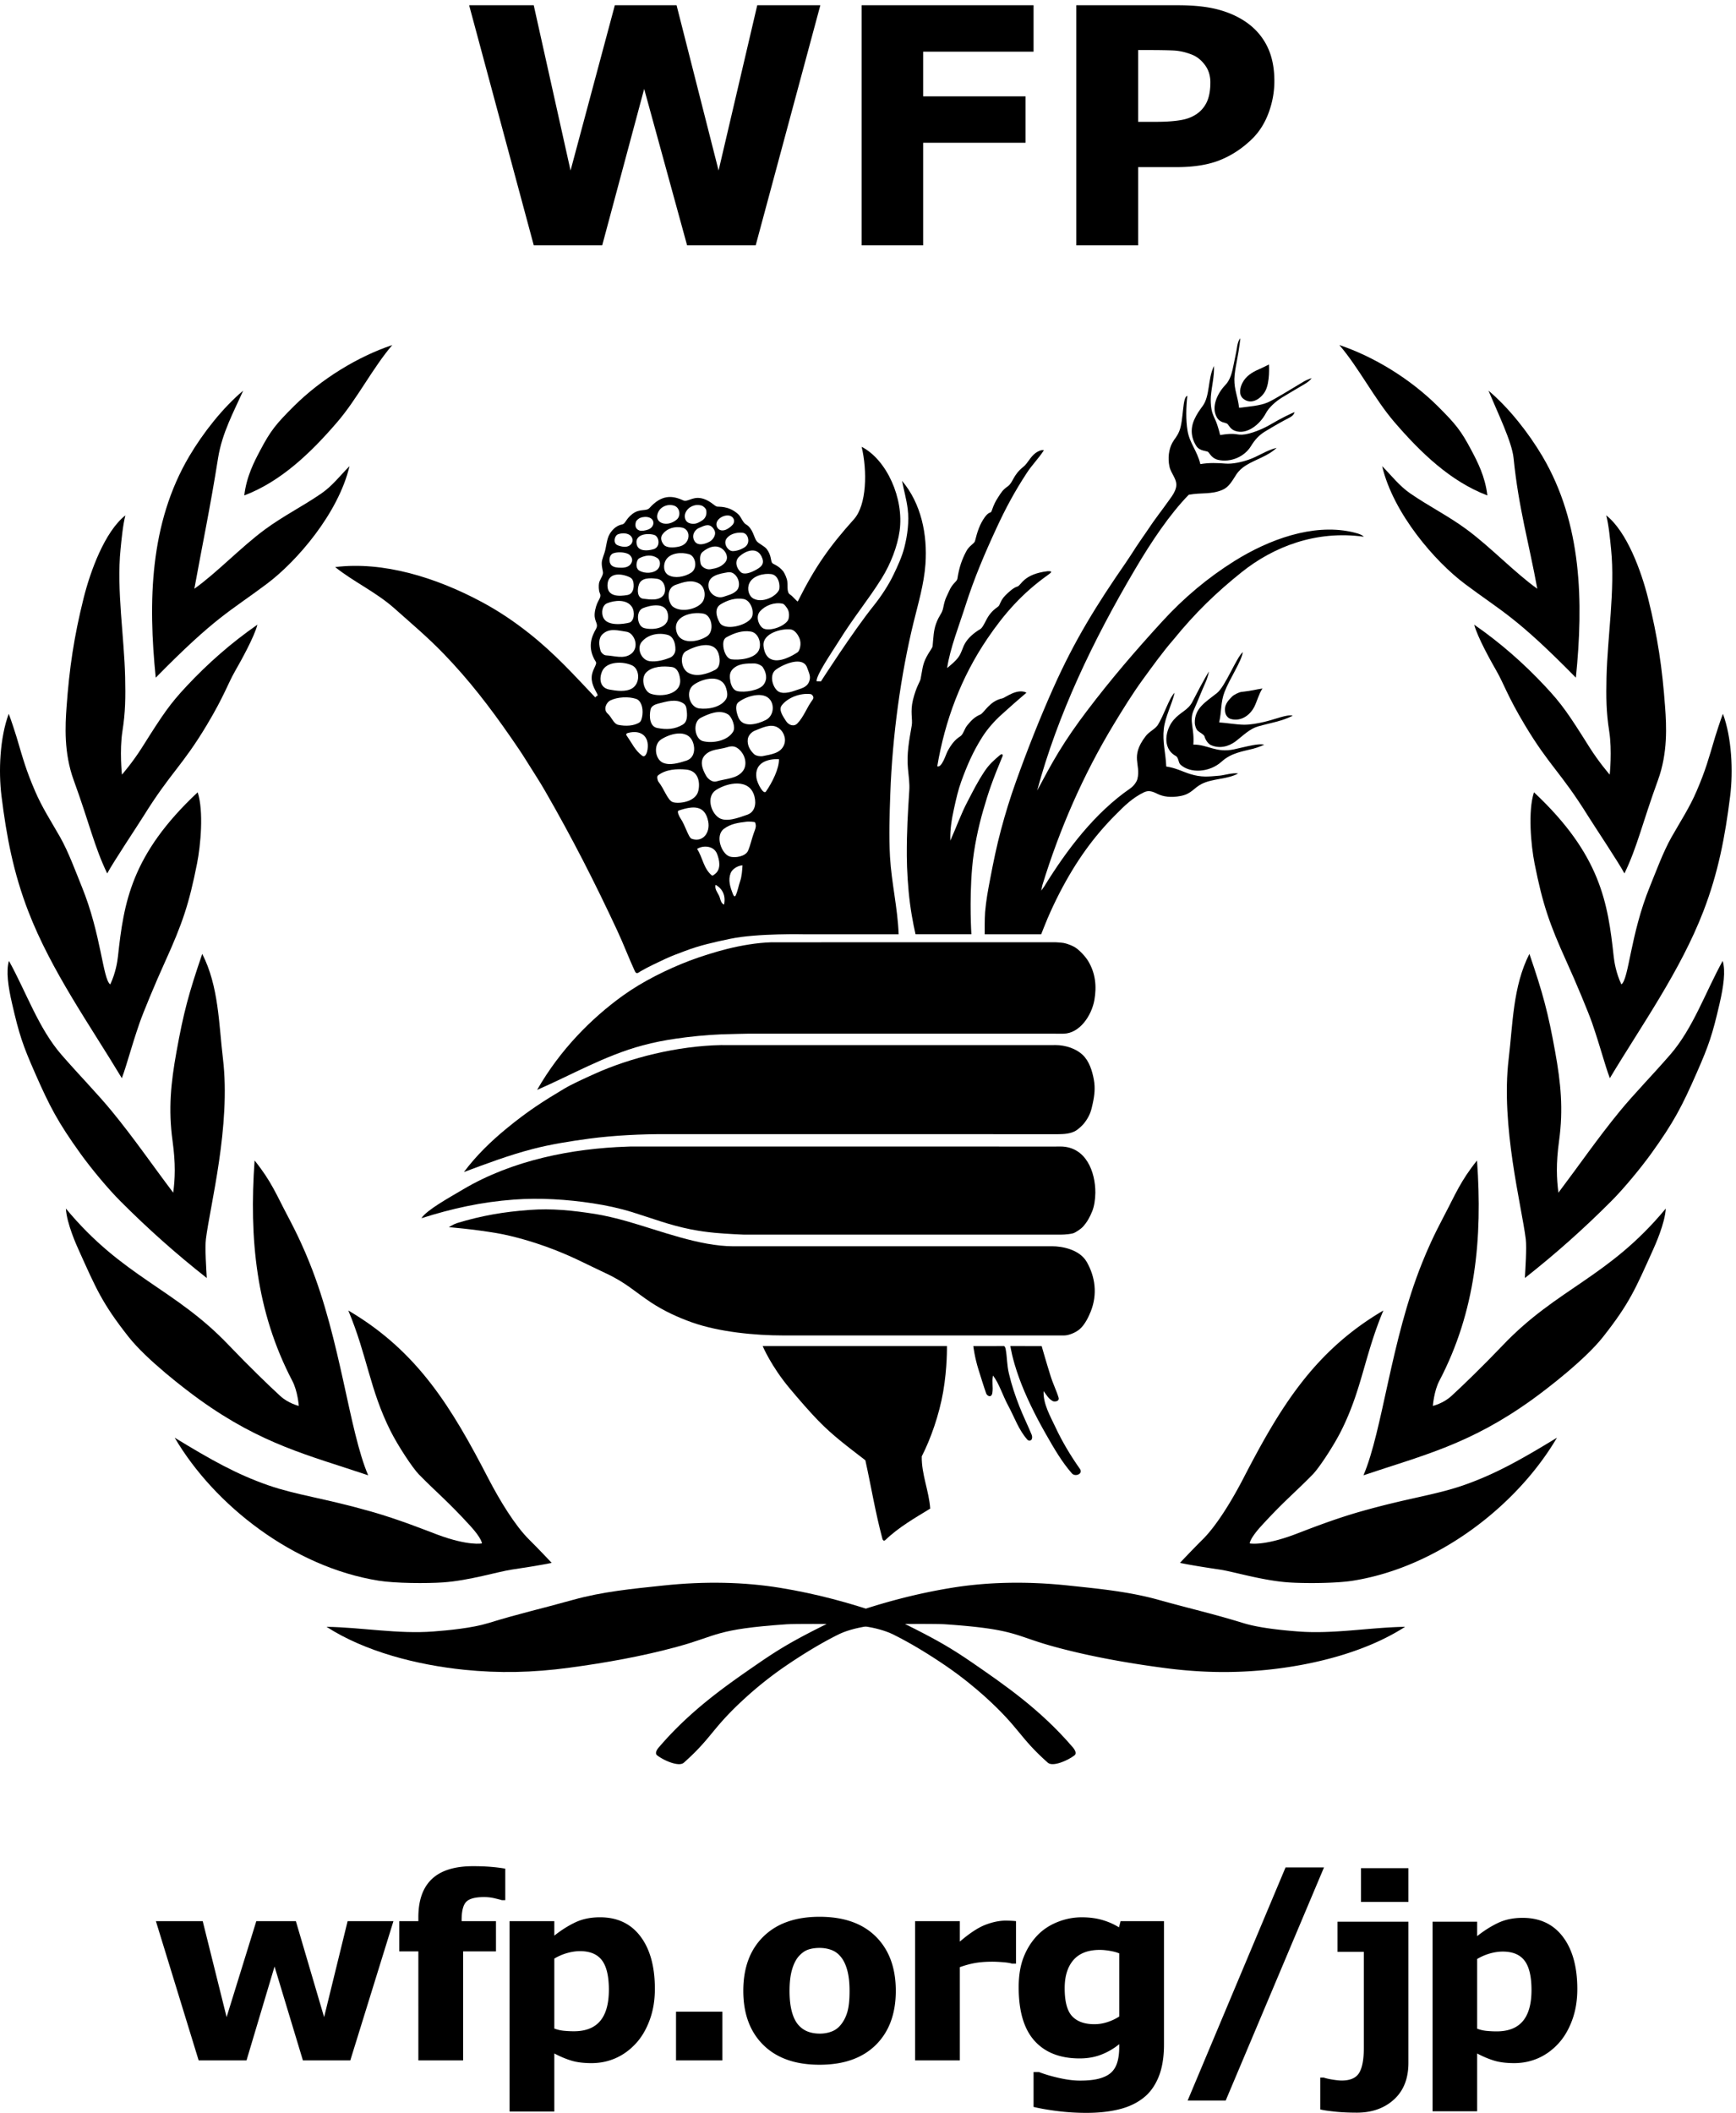 <svg xmlns="http://www.w3.org/2000/svg" viewBox="0 0 310.627 377.947" height="377.947" width="310.627"><defs><clipPath id="a"><path d="M0 2834.64V0h2329.69v2834.64z" fill="#000000"></path></clipPath></defs><g clip-path="url(#a)" fill="#fff" transform="matrix(.133 0 0 -.133 0 377.947)"><path d="M1340.5 2131.15c12.51 27.07 24.09 48.62 40.79 74.3 7.38 11.32 15.7 19.22 23.12 30.67-3.55 1.02-8.73-1.91-10.97-3.5-7.42-5.38-10.77-14.12-16.71-18.8-14.03-11.07-13.64-21.11-20.99-26.27-6.57-4.64-8.46-7.69-13.06-14.91-3.08-4.82-5.34-8.73-8.59-18.23-1.16-3.42-3.45-.39-8.93-7.93-7.19-9.8-10.41-20.39-13.39-32.26-.95-3.9-7.59-5.97-11.85-14.07-5.72-10.92-9.44-21.03-11.91-36.95-.61-3.69-6.85-6.25-11.16-16.53-3.05-7.23-5.23-8.83-7.9-22.46-1.64-8.3-5.43-9.5-9.7-21.56-3.3-9.2-3.42-18.06-4.58-30.08-.26-2.33-4.2-6.95-7.83-13.69-6.09-11.26-5.9-18.78-8.32-30.41-.93-4.2-5.64-9.77-10.18-27.79-3.98-15.98-.33-26.58-1.67-34.45-3.53-20.45-7.04-38.21-5.14-58.35.94-9.85 2.44-20.01 1.78-29.48-1.88-29.7-3.48-54.17-3.32-87.83.1-18.32 1.54-43.41 4.31-64.29 3.05-23.06 7.44-41.07 7.44-41.07h75.14s-2.94 43.45.96 89.19c2.3 27.42 8.83 56.48 14.75 76.89 7.51 26.03 12.18 39.51 26.38 73.85.29.76-.11 3.98-3.86.83-7.84-6.58-14.38-12.37-20.57-21.69-9.46-14.25-15.22-25.99-22.87-40.63-8.95-17.02-13.89-31.84-23.11-52.52-.55 14.92 1.87 29.12 4.9 42.87 3.11 14.04 5.57 25.16 9.98 37.26 7.83 21.35 15.43 39.16 27.99 59.03 7.28 11.47 16.57 21.77 26.02 30.32 11.29 10.32 21.72 19.4 33.54 29.5-12.41 6.4-28.95-6.97-32.26-7.65-17.48-3.41-24.58-19.61-29.94-21.82-7.64-3.2-12.07-7.89-17.38-14.34-4.08-4.84-5.31-12.32-9.59-14.98-7.13-4.44-12.36-11.14-17.26-20.5-2.02-3.86-7.5-22.13-13.6-19.78 10.42 61.92 32.29 120.01 67.38 171.69 22.25 32.78 46.45 60.89 82.12 86.11 4.7 3.34 5.62 4.89-.94 4.66-33.34-4.05-35.38-19.27-40.87-20.71-5.21-1.35-11.65-7.52-15.77-11.53-7.42-7.33-7.29-13.51-10.13-15.43-6.08-4.25-10.67-8.65-14.82-16.03-2.18-3.84-5.85-12.3-9.11-14.23-8.56-4.96-16.85-12.19-20.98-19.99-3.06-5.7-4.27-11.89-8.26-17.49-4.26-6.02-10.23-10.53-15.36-14.88 3.9 26.47 16.37 57.82 24.95 84.87 11.54 36.12 25.54 68.95 41.33 103.07M1417.21 1916.65c28.45 63.85 58.37 111.9 97.27 168.11 5.08 7.36 9.64 14.58 14.08 21.49 1.99 3.11 11.55 16.85 13.54 19.76 13.04 19.69 18.52 25.72 31.87 44.53 3.61 5.11 6.54 9.13 8.09 15.04 2.84 11.01-6.62 18.4-8.79 28.96-2.2 10.79-1 22.57 3.95 31.68 3.11 5.69 6.19 7.93 9.32 15.57 6.06 14.73 3.96 46.6 10.87 47.44-1.75-15.13-2.15-32.13.22-46.64 2.77-16.93 13.04-27.18 17.28-45.11 11.42 2.06 23.83 1.57 33.44.74 9.55-.82 21.62 1.83 31.4 5.18 13.26 4.53 24.28 12.78 37.79 15.98-11.49-11.05-27.72-15.2-41.32-23.59-5-3.14-9.71-7.29-13.05-12.45-5.47-8.5-9.79-16.64-18.34-20.38-15.2-6.62-28.24-3.48-45.58-6.7-25.76-26.54-50.01-62.63-72.38-100.58-56.73-95.98-104.03-195.37-131.53-297.29 9.51 17.73 18.59 34.88 28.89 51.75 11.38 18.74 24.18 37.09 38.14 55.47 32.65 43.05 64.97 80.64 101.17 120.19 29.22 31.95 61.24 58.76 96.95 81.18 47.19 29.57 105.41 50.28 156.57 39.6 5.82-1.36 14.14-2.91 17.77-6.74-64.11 8.98-121.54-13.42-164.4-47.74-33.85-27.08-62.39-54.56-91.38-90.27-14.98-17.21-28.46-36.13-41.84-54.45-14.01-19.27-26.44-39.55-38.77-59.83-41.54-68.61-72.99-141.25-96.11-216.51-.66-2.39-.81-4.79-1.47-7.16 1.1 1.69 2.72 3.53 3.81 5.25 31.13 50.61 68.56 99.45 115.96 132.22 4.14 2.82 8.46 8.26 9.57 12.53 5.13 20.09-10.19 29.75 11 57.52 4.86 6.38 11.5 8.71 16.09 14.64 8.67 13.4 15.74 37.41 23.01 43.86-3.65-15.63-12.62-32.15-14.53-48.26-2.03-17.68 2.49-32.14 3.28-50.88 12.52-1.71 22.2-7.01 32.03-10.04 15.27-4.77 24.45-3.56 39.57-2.25 6.44.54 18.14 4.31 25.1 2.89-14.61-7.98-34.34-6.51-49.29-14.14-10.46-5.36-13.49-13.27-27.91-16.05-12.84-2.5-23.64-1.16-31.98 3.12-6.5 3.27-11.57 4.64-17.4 1.85-15.55-7.47-26.18-18.02-38.7-30.65-29.08-29.26-52.81-61.92-74.96-104.75-5.86-11.39-11.13-22.64-16.13-34.25-2.46-5.65-8.59-21.34-8.59-21.34h-75.98s-.2 21.91.52 29.91c1.45 15.95 3.62 27.76 6.72 43.94 4.4 23.26 8.72 44.37 14.75 66.94 5.88 21.96 12.22 42.56 19.75 63.65 15.7 43.96 32.4 86.06 50.66 127.06M682.555 1324.8c27.734 22.68 48.265 35.82 75.957 52.33 11.246 6.72 28.258 14.33 41.336 20.26 47.984 21.68 111.464 37.67 171.27 38.77 1.085 0 1.015-.05 1.015-.05h445.897s-1.66.05 1.56.05c14.19 0 28.23-4.95 36.92-13.14 8.7-8.26 12.86-20.98 15.14-33.63 1.92-10.78.97-20.36-1.54-31.89-1.96-9.11-3.43-14.54-8.5-22.28-3.07-4.71-5.98-7.94-11.68-12.48-5.86-4.68-14.16-6.31-23.68-6.4-.99-.04-3.12-.1-3.04-.07.1.07-521.565.07-521.565.07s-3.243.01-4.872.01c-34.144.11-70.093-1.63-103.835-6.03-25.844-3.53-51.743-7.56-76.723-14.06-31.504-8.23-61.836-19.62-92.117-30.91 16.785 22.31 36.16 41.24 58.457 59.45" fill="#000000"></path><path d="M837.387 1502.21c27.398 19.79 60.66 36.04 90.125 47.32 14.95 5.66 34.812 11.93 50.593 15.86 19.063 4.81 40.965 8.42 58.835 8.94 5.38.15.79.04.79.04l382.45.04s8.19-.44 11.04-1c7.18-1.55 12.98-4.48 15.39-6.01 5.93-3.81 13.39-11.81 17.29-18.14 9.93-16.35 11.68-34 8.47-52.37-3.67-20.97-19.61-44.86-41.23-45.45-3.77-.1-11.28 0-11.28 0h-414.23s-24.11-.47-35.122-.87c-20.375-.8-42.965-3.12-60.75-5.74-15.215-2.19-30.078-5.07-45.317-9.15-51.065-13.8-95.44-39.7-141.85-59.84 31.254 54.63 73.54 96.48 114.797 126.37M623.438 1242.28c66.488 39.28 146.582 54.77 219.886 57.23 1.742.08 5.223.19 5.223.19l571.733-.05s1.03 0 6.21.05c34.65.03 47.3-34.35 47.15-62.15-.07-9.16-1.62-18.5-4.16-24.77-3.29-8.19-6.94-14.88-12.89-21.34-2.13-2.34-9.79-7.72-13.18-8.55-7.92-1.94-17.66-1.72-17.6-1.72.07 0-425.27-.08-425.27 0 0 0-22.946.92-38.868 2.45-11.473 1.13-20.18 2.33-32.094 4.6-29.285 5.82-53.562 15.35-78.926 23.17-16.918 5.24-34.714 9.13-53.273 11.94-34.138 5.22-71.42 7.6-105.892 4.99-43.847-3.26-82.843-11.85-124.554-25.08 7.054 10.99 36.37 27.12 56.504 39.04" fill="#000000"></path><path d="M931.395 1063c-19.543 6.89-38.614 15.78-55.72 27.07-22.284 14.75-33.21 26.48-62.007 39.79-24.648 11.39-44.328 22.63-78.69 35.08-16.583 6.01-43.447 14.28-66.482 18.22-32.906 5.59-64.633 8.04-64.633 8.04s6.72 4.19 10.77 5.43c33.586 10.22 63.25 15.21 97.738 17.76 30.247 2.27 58.036-.68 88.357-5.42 12.44-1.96 28.613-5.79 42.668-9.8 45.636-12.99 97.523-33.59 143.546-33.67 2.572 0 2.28.04 2.28.04h426.31c12.87.04 36.94-4.13 46.6-21.21 11.2-19.68 14.68-43.12 5.28-66.6-2.85-7.05-7.58-17.16-14.38-23.28-5.96-5.4-15.66-8.87-21.27-8.87-1.62-.08-4.39 0-4.39 0h-371.7-2.02c-38.01 0-85.853 4.6-122.255 17.42M1100.71 931.16c-10.51 10.79-25.01 27.328-38.15 43.04-25.22 30.07-36.52 57.16-36.52 57.16h247.91s.66-28.6-5.07-61.72c-5.36-30.75-16.72-63.17-28.8-86.66-.44-24.082 9.73-46.468 11.4-70.26-20.36-12.5-42.27-24.868-60.52-42.42-1.16-1.08-3.04-1.08-3.82 1.83-9.77 36.66-14.92 69.34-22.94 105.59-22.6 17.47-43.8 33.042-63.49 53.44M1356.21 951.488c-7.02 12.953-12.25 30.05-20.3 40.223-1.73-9.07.4-14.65-.83-23.33-1.13-7.27-7.09-4.25-8.3-.83-3.47 9.84-7.17 21.99-10.35 32.08-5.28 16.8-6.97 31.68-6.97 31.68l41.24.05s1.58-.39 2.31-4.4c1.98-10.39 1.49-20.54 4.34-32.58 3.65-15.51 8.37-29.67 14.06-44.13 4.96-12.73 11.36-25.57 16.55-38.21.71-1.66 1.05-4.86-.2-6.52-1.53-1.918-4.16-1.68-5.68 0-11.8 13.43-16.57 28.64-25.87 45.968M1420.04 922.012c-7.01 14.95-16.87 31.758-16.01 48.718 4.56-5.992 6.43-10.28 12.71-13.62 2.87-.91 8.9-.06 7.39 4.96-2.78 9.34-7.08 17.25-11.07 30.07-5.92 18.95-11.67 39.2-11.67 39.2l-42.1.02s2.34-17.08 11.91-43.29c8.4-23.21 21.39-49.77 35.61-74.672 11.59-20.476 22.11-38.347 35.26-53.308 4.5-5.15 15.53-.63 10.76 6.07-12.47 17.64-24.11 37.168-32.79 55.852M1693.4 2344.89c-9.14-3.98-17.2-9.13-21.76-17.91-3.32-6.3-5.56-15.92.79-21.34 11.11-9.48 24.37.23 29.74 9.92 6.79 12.35 5.02 35.96 5.02 35.96s-7.89-4.11-13.79-6.63" fill="#000000"></path><path d="M1703.06 2285.95c4 7.54 12.75 15.68 22.34 21.51 10.84 6.63 22.07 13.06 29.88 17.72 7.8 4.7 9.3 7.99 9.3 7.99s-6.44-2.22-9.97-4.29c-19.27-11.5-40.31-24.56-48.86-28.33-10.8-4.71-25.47-5.62-38.7-7.31-2.11 16.69-6.45 23.62-6.39 38.44.11 7.12 1.83 16.34 3.04 22.77 4.14 21.43 4.95 32.25 4.95 32.25s-3.27-3.05-4.47-12.49c-1.34-8.51-2.3-11.66-4.25-21.73-2.23-11.62-4.55-21.47-11.51-28.73-10.02-10.36-19.29-28.82-11.56-42.96 4.51-8.26 12.04-7.06 14.4-9.19 2.36-2.12 3.79-7.21 10.92-9.57 15.39-5.14 32.83 8.67 40.88 23.92" fill="#000000"></path><path d="M1683.11 2241.88c5.22 8.48 10.59 14.43 18.82 19.48 13.66 8.33 23.8 13.97 32.13 18.24 3.61 1.81 6.63 3.97 7.55 7.83-3.73-1.4-17.84-8.03-31.84-16.36-10.03-5.98-27.27-13.46-38.85-13.99-4.59-.2-7.99.93-11.74 1.04-7.77.33-17.66-1.55-17.66-1.55s-2.51 10.98-5.83 18.89c-1.66 4.06-4.36 8.22-5.8 15.83-.98 5.08-1.26 12.71-.86 17.25 1.13 13.73 4.83 27.07 4.2 40.97-8.64-17.93-5.11-40.01-15.24-53.88-4.27-5.83-7.65-10.43-11.01-17.78-5.57-12.06-4.9-24.55 2.61-36.18 4.34-6.62 13.91-6.38 15.56-7.67 2.51-1.85 4.66-8.78 14.02-10.86 16.01-3.6 34.9 3.82 43.94 18.74M1687.58 1891.29c3.73 7.53 6.14 17.42 10.89 24.41-10.75-1.61-12.49-2.84-28.04-4.55-3.38-.32-10.4-3.84-12.71-6.15-6.15-6.21-11.52-11.96-9.13-22.38.92-4.05 4.49-7.02 6.48-7.65 12.93-4.2 26.06 3.49 32.51 16.32" fill="#000000"></path><path d="M1700.71 1870.77c14.69 3.43 31.66 10.64 38.47 8.37-13.78-7.33-31.17-10-46.44-14.35-11.65-3.36-19.97-12.16-30.37-20.15-9.55-7.26-22.25-10.22-33.6-4.88-3.82 1.82-7.53 7.99-8.2 11.28-.59 2.63-6.07 5.26-8.89 7.58-2.83 2.36-4.19 8.25-4.25 10.52-.49 20.34 14.98 28.55 29.89 40.5 11.23 8.99 25.8 47.16 34.7 55.07-1.59-12.3-17.58-35.51-24.55-53.58-5.53-14.39-3.72-25.9-7.29-41.04 10.66-.68 22.55-2.91 33.28-3.09 8.42-.11 18.6 1.72 27.25 3.77" fill="#000000"></path><path d="M1685.23 1839.42c-8.25-1.53-18.35-4.13-25.23-5.59-23.96-5.07-35.41 6.66-54.53 6.44 1.68 21.91-5.92 31.71.34 45.87 5.58 12.6 10.76 25.94 15.55 36.61 3.9 8.57 5.07 15.8 5.07 15.8s-5.8-8.69-22.31-40.86c-5.75-11.23-16.03-13.63-25.15-24.23-10.52-12.12-16.54-37.75 2.89-48.51 3.87-2.12 3.3-8.78 6.11-11.47 12.98-12.21 39.19-10.98 55.59 3.9 13.05 11.89 28.91 13.82 42.42 17.32 7.9 2.04 14.84 5.41 14.84 5.41s-3.75 1.52-15.59-.69M1205.23 1585.17c-.95 0-1.96 0 0 0zm-111.89 315.55c-7.98-10.56-11.68-22.7-20.5-31.92-4.6-4.83-11.62-2.57-15.27 2.99-4.04 6.29-10.59 15.18-5.72 21.39 8 10.27 24.75 16.82 39 14.96.84-.09 5.43-3.48 2.49-7.42zm-38.34-60.39c-4.47-11.96-17.8-13.26-29.14-15.62-2.12-.46-8.64 0-11.57 2.87-4.9 4.79-9.14 11.34-8.29 19.54.46 5.06 4.68 10.02 9.9 12.03 9.47 3.67 20.7 9.57 30.03 4.33 8.03-4.48 12.24-14.72 9.07-23.15zm-24.55-63.22c-3.26-4.71-11.64 10.95-12.73 18.12-3.13 20.77 15.07 26.07 30.24 25.43.47-12.39-9.13-31.57-17.51-43.55zm-16.38-56.03c-2.98-8.35-4.41-16.04-7.73-23.69-3.22-7.4-16.97-10.04-24.602-7.67-10.894 3.37-20.238 27.83-7.855 37.2 9.476 7.08 19.293 8.22 31.357 9.7 2.17.26 10.28-.23 10.59-.99 2.03-5.07.75-7.61-1.76-14.55zm-18.34-64.59c-2.207-6.42-3.18-13.02-6.02-19.19-1.417-3.13-3.284.98-3.358 1.19-4.282 10.64-6.98 19.65-3.332 29.02 2.062 5.19 9.164 9.96 15.902 10.38-.414-6.67-.89-14.9-3.192-21.4zM974.082 1625c-4.922 2.22-4.848 8.55-6.91 12.48-1.942 3.84-6.133 9.13-4.406 14.17 9.496-5.33 13.898-14.83 11.316-26.65zm-16.387 39.31c-11.332 9.32-12.312 24.22-19.863 35.62 8.336 5.33 22.387 4.26 26.71-6.29 3.454-8.48 5.966-20.94-2.632-27.41-.933-.69-3.14-2.81-4.215-1.92zm-42.246 76.85c-1.7 2.43-5.063 9.43-2.5 10.32 20.28 6.98 35.495 7.21 39.83-14.49 3.072-15.48-7.507-28.77-22.33-23.36-4.25 1.58-8.462 18.07-15 27.53zm-29.497 48.99c-1.422 1.79-2.578 7.18-.808 8.56 10.546 8.48 26.03 9.13 38.02 7.96 15.812-1.44 19.058-16.14 16.42-28.32-3.48-16.04-27.804-18.04-34.69-15.37-6.77 2.6-11.493 17.94-18.942 27.17zm3.442 57.03c13.664 8.86 39.785 15.43 44.14-8.56 1.32-7.23-.484-16.83-10.25-19.97-10.03-3.22-21.847-6.69-31.012-2.97-11.273 4.61-13.488 24.65-2.878 31.5zm-14.165 40.36c1.032 4.6 6.133 6.78 10.418 7.88 11.063 2.72 23.43 6.85 33.582.38 3.958-2.5 4.262-6.04 4.778-11.02.898-8.07-.246-14.66-5.563-17.74-10.773-6.32-21.734-6.89-34.257-4.43-10.157 2.01-10.985 15.47-8.958 24.93zm-11.335-62.21c-9.47 7.01-13.657 16.91-20.637 26.72-1.688 2.4 0 3.39 1.293 3.76 16.805 4.75 29.278-3.63 26.66-21.96-.468-3.56-2.78-11.85-7.315-8.52zm-46.383 56.61c-6.3 5.45-1.922 14.92 3.566 17.68 9.61 4.77 24.707 5.49 34.703 2.12 6.43-2.16 9.685-11.39 8.532-21.47-.484-4.12-1.746-8.67-3.765-10.01-7.613-5.19-19.39-5.4-28.65-3.47-6.55 1.39-8.885 10.35-14.385 15.15zm-7.262 57.25c6.09 13.25 28.305 13.36 40.402 7.46 9.856-4.85 11.094-23.19.332-30.42-8.586-5.72-22.113-3.62-31.218-1.95-12.934 2.38-13.965 15.1-9.516 24.91zm.492 49.61c9.23 8.77 21.188 4.75 32.305 3.21 2.152-.31 4.72-1.82 6.176-3.27 7.59-7.67 8.187-20.24-.262-26.53-9.75-7.25-21.925-2.53-33.644-1.94-3.164.12-6.644 3.84-7.367 6.22-2.11 7.42-3.388 16.49 2.792 22.31zm5.946 41.49c9.8 4.09 26.636 5.97 33.578-5.03 4.26-6.74 3.02-19.22-3.817-21.03-6.692-1.73-29.458-5.51-34.907 7.07-2.7 6.2-1.56 16.17 5.145 18.99zm30.164 35.25c2.836-1.25 4.6-3.52 5.273-7 1.395-7.55-.594-15.75-7.84-17.08-10.89-1.98-27.058-2.61-27 12.78.04 17.17 16.957 16.98 29.567 11.3zm-21.918 31.93c5.793 2.21 15.332 1.72 20.53-.99 2.626-1.37 6.153-5.68 4.67-10.22-1.85-5.93-7.364-8.07-13.63-8.15-6.02-.05-12.926.43-15.356 5.34-2.308 4.66-1.328 12.04 3.786 14.02zm6.765 25.74c5.296 1.93 13.128 1.8 16.984-2.38 5.3-5.79 1.117-15-8.887-14.54-3.524.15-7.695 1.36-9.824 2.57-5.172 2.92-3.457 12.5 1.726 14.35zm23.812 16.59c.68 2.23 4.16 4.84 5.98 5.49 3.973 1.41 8.63 1.7 12.43.19 7.6-3.13 6.558-12.53-1.56-15.83-3.632-1.47-9.214-2.43-11.952-1.47-5.113 1.73-6.53 6.17-4.898 11.62zm23.683-36.76c-8.293-2.43-19.847-2.9-22.324 5.6-4.202 14.42 14.005 16.58 23.446 13.56 6.516-2.07 8.817-16.31-1.12-19.16zm5.49 47.62c2.627 8.94 12.756 13.79 21.932 11.06 7.887-2.31 9.707-13.06 4.38-18.29-2.41-2.34-6.407-4.73-10.704-5.68-9.387-2.1-18.605 3.07-15.61 12.91zm41.253-32.79c-1.485-5.83-5.766-9.83-12.618-11.35-6.804-1.5-16.215-1.92-19.984 2.28-3.602 3.99-5.254 9.59-2.25 13.88 6.02 8.56 17.043 11.55 26.867 9.38 5.606-1.31 9.727-7.05 7.985-14.19zm-3.665 34.31c3.665 8.11 12.957 12.19 21.883 9.47 1.785-.58 5.47-3.45 5.977-6.29 1.058-5.64-.9-10.79-5.606-13.74-6.035-3.85-11.02-6.01-17.95-3.17-5.206 2.18-6.475 8.94-4.304 13.73zm38.442-22.78c4.074-6.9-2.13-13.83-5.28-15.73-6.99-4.09-16.84-6.6-21.048.33-4.145 6.79-.715 14.86 6.508 17.84 6.894 2.86 14.03 7.2 19.82-2.44zm11.586-26.36c4.563-3.78 8.567-11.7 3.098-17.97-5.132-5.91-11.515-7.68-19.586-8.98-5.46-.93-12.437 3.11-13.324 7.93-.808 4.15-1.57 11.72 2.547 15.21 8.024 6.83 18.777 10.79 27.266 3.81zm9.673 44.98c4.312-1.28 7.066-5.84 4.906-10.23-1.314-2.7-5.185-5.65-7.65-7.15-6.765-4.18-12.57-2.46-14.687 2.51-3.898 9.15 9.207 17.29 17.43 14.87zm16.504-22.8c4.753-.42 6.933-3.73 7.863-7.36 1.23-4.87-.37-9.38-4.48-12.14-4.895-3.25-10.993-5.17-15.868-5.24-6.594-.12-12.7 9.56-9.13 15.84 3.786 6.74 13.31 9.62 21.615 8.9zm27.283-34.89c2.8-8.28-3.27-12.14-9.66-15.54-6.51-3.47-15.23-6.71-19.745-2.39-5.765 5.43-8.332 14.58-1.902 20.6 8.917 8.36 25.407 14.65 31.307-2.67zm11.77-20.77c10.46-1.33 12.54-16.2 10.43-21.58-2.39-4.62-7.66-8.24-10.43-9.66-7.67-3.95-16.64-5.45-23.69-1.8-6.43 3.34-9.21 13.09-5.72 20.73 4.73 10.34 19.63 13.6 29.41 12.31zm21.52-46.04c3.58-5 2.8-13.88.67-16.66-6.59-9.01-24.96-14.16-32.53-10.47-5.76 2.82-11.44 15.5-4.7 23.11 7.01 7.9 19.22 12.61 30.31 10.3 2.46-.55 4.09-3.27 6.25-6.28zm4.64-28.37c5.04-.54 9.51-6.08 11.94-12.11 3.16-7.8-.03-16.89-2.53-18.59-6.02-4.09-25.08-15.57-37.08-8.69-6.6 3.79-8.42 12.44-8.83 17.55-1.33 16.51 23.72 23.27 36.5 21.84zm-70.393-118.09c-2.567 6.55-4.942 16.24.203 20.22 10.39 8.2 33.89 15.37 42.83 2.97 5.81-8.05 4.11-21.7-6.07-26.92-10.5-5.37-31.037-11.54-36.963 3.73zm-50.41-.72c10.43 5.3 25.457 11.7 36.687 4.46 5.137-3.29 10.442-16.96 6.817-23.02-7.7-12.87-27.96-16.15-40.843-12.84-10.97 2.85-14.274 25.53-2.66 31.4zm-9.38 44.49c12.587 8.85 37.438 14.57 43.423-4.78 1.554-5.01 2.44-10.56-.12-14.61-6.974-11.21-24.662-14.16-36.498-12.49-12.8 1.85-18.847 23.43-6.804 31.88zm-10.593 45.08c12.09 6.85 37.856 15.96 43.926-3.68 2.43-8.03 2.183-17.94-4.695-21.49-9.848-5.16-25.457-10.58-36.81-3.5-9.48 6-10.76 23.89-2.42 28.67zm67.676 81.02c-5.063-4.52-10.203-5.49-16.942-7.78-9.437-3.2-19.312 4.07-20.402 13.1-1.816 15.46 14.75 17.76 25.707 19.69 7.988 1.45 12.938-5.73 14.41-10.56 1.504-4.64 1.31-10.86-2.773-14.45zm20.31-36.37c-7.19-10.71-36.166-17.45-42.556-6.43-4.668 8.07-7.574 19.39 1.203 24.8 9.215 5.66 20.137 9.05 30.863 7.12 10.08-1.78 15.21-18.36 10.49-25.49zm15.44-66.33c4.13-6.56 7.01-15.37.89-23.52-5.56-7.45-25.37-10.94-35.52-8.48-5.565 1.4-8.198 8.16-9.05 12.73-1.176 6.17-1.73 12.38 3.73 17.41 7.852 7.2 18.34 7.04 28.41 7.04 4.14 0 9.99-2.68 11.54-5.18zm-5.75 22.26c-6.18-11.34-27.09-12.8-36.492-11.55-6.625.89-11.29 11.57-11.094 20.51.066 4.6 1.5 7.64 4.64 9.33 10.446 5.6 21.133 9.35 32.376 7.53 10.96-1.74 15.22-17.22 10.57-25.82zm-110.078 24.42c-7.106 21.89 20.226 28.79 36.176 25.41 11.105-2.31 14.812-23.65 4.48-30.39-12.785-8.31-35.477-10.99-40.656 4.98zm-41.21-53.73c8.186 8.45 22.97 8.98 34.51 7.43 7.086-.99 10.14-8.15 11.126-15.92 2.76-21.38-25.938-24.98-39.594-19.98-9 3.29-13.684 20.58-6.043 28.47zm-5.78 41.43c8.564 10.07 22.88 12.46 34.736 9.2 7.238-1.97 10.59-10.43 10.426-19.91-.137-5.38-3.83-9.29-7.14-10.65-8.43-3.42-18.17-5.96-27.368-4.84-11.344 1.39-18.22 17.27-10.653 26.2zm1.36 45.1c10.528 4.29 30.145 8.14 33.454-6.9 4.457-20.02-19.172-23.28-31.797-19.8-9.67 2.65-11.505 22.72-1.657 26.7zm75.727 33.09c7.87-4.47 9.523-17.08 4.734-24.39-6.367-9.67-28.137-15.27-39.848-6.81-6.68 4.85-10.277 24.72 3.41 29.49 10.934 3.83 21.414 7.54 31.703 1.71zm-11.157 14.38c-8.93-5.52-21.656-7.72-30.098-3.02-7.343 4.02-7.058 14.75-3.417 20.52 5.98 9.62 20.855 10.66 31.132 7.64 8.864-2.56 12.184-19.04 2.383-25.14zm-72.28 15.68c.9 2.86 2.175 3.68 3.948 4.55 7.51 3.58 15.75 4.54 22.94-.07 5.178-3.36 4.725-11.11.885-15.12-5.62-5.91-17.047-6.15-24.36-2.31-4.726 2.47-4.944 8.29-3.413 12.95zm2.397-31.34c3.32 9.48 15.15 8.95 24.106 7.79 11.02-1.44 13.226-15.56 9.312-21.5-5.41-8.2-17.758-6.63-27.582-5.38-7.996 1.02-8.468 11.61-5.836 19.09zm155.51-285.21c2.71-10.71 0-20.89-9.53-24.3-12.253-4.32-28.816-10.65-38.61-4.05-11.198 7.51-16.588 28.81-3.72 37.16 15.198 9.94 45.44 16.45 51.86-8.81zm-16.51 33.3c-8.234-9.35-21.668-9.04-34.855-12.91-5.094-1.47-11.133 3.02-13.78 7.68-4.876 8.7-9.76 20.36-.42 28.77 7.735 7.05 18.282 6.45 27.755 9.28 4.25 1.28 9.46 2.77 14.62-.72 10.68-7.29 14.84-22.91 6.68-32.1zm87.3 140.15c2.33-6.81 5.45-11.8 2.8-18.58-3.14-8.33-11.21-9.47-18.79-12.21-7.07-2.56-18.86-5.79-24.78.4-6.81 7.04-9.55 21.39-1.41 27.54 10.56 7.86 36.6 18.71 42.18 2.85zm143.3 61.18c6.23 25.39 13.96 51.14 15.89 77.97 2.85 40.07-5.8 81.73-31.5 112.08 2.53-13.09 5.88-24.14 7.64-37.88 2.09-16.59-.26-35.07-4.53-51.77-3.25-12.64-8.94-24.93-14.59-36.67-6.67-13.91-16.64-29.04-26.55-41.45-27.81-34.58-71.14-102.07-71.14-102.07s-3.64.26-5.79.26c-.51 8.41 19.44 37.22 29.51 53.35 22.09 35.35 38.82 54.37 58.04 85.03 12.04 19.32 21.23 42.84 24.19 64.16 5.98 43.43-17.43 95.48-51.1 112.79 7.69-32.44 6.89-78.17-10.38-97.4-32.69-36.43-52.13-63.69-75.46-110.39-.66-1.25-6.12 6.3-10.63 9.23-5.07 3.36-2.23 13.37-4.05 20.11-1.64 5.73-4.34 10.15-5.14 11.15-6.9 8.46-13.58 8.99-15.03 11.53-1.68 2.86-.87 10-6.9 18.13-3 4.1-10.67 7.13-13.79 10.97-3.38 4.2-4.91 17.05-14.22 22.32-4.417 2.48-6.472 10.19-10.714 13.97-13.086 11.59-26.15 9.35-28.653 10.08-3.367.9-9.937 9.27-21.636 11.28-11.438 1.95-17.73-5.68-23.668-2.92-14.892 6.89-29.158 7.46-44.982-10.18-4.75-5.25-12.965-.34-23.21-8.18-9-6.86-9.17-13.2-13.75-14.06-8.61-1.62-15.032-8.51-18.352-16.03-1.723-3.87-3.016-11.7-4.024-16.86-1.41-7.13-5.01-13.69-5.082-18.93-.082-7.28 2.215-11.21 1.575-14.47-1.063-4.71-4.88-9.04-5.344-13.44-.347-2.5-.558-9.16 1.262-12.91 2.29-4.62-1.61-8.63-3.632-13.56-1.938-4.58-3.973-12.42-3.352-17.95.82-7.59 5.164-10.37 1.785-16.35-5.535-9.72-12.53-24.88-.265-44.25 2.254-3.54-5.137-10.43-5.55-20.54-.474-11 6.17-19.13 7.983-24 .345-1.75-2.92-1.65-3.038-3.53-29.222 30.9-55.062 59.39-88.95 86.22-20.702 16.36-41.175 30.12-64.112 42.4-61.29 32.87-132.492 54.86-196.992 46.82 24.29-19.55 54.94-33.5 79.89-55.71 23.64-21.06 45.09-39.04 66.62-61.41 33.798-35.11 61.26-70.7 89.872-112.01 8.496-12.23 14.09-20.41 22.012-33.17 7.977-12.76 16.84-26.31 24.102-38.96 36.617-63.58 66.617-122.44 96.98-187.59 8.426-18.01 15.504-36.87 23.762-54.78 2.21-4.86 5.375-1.25 7.61 0 10.98 6.35 22.648 11.66 34.05 17.04 9.098 4.18 17.38 7.06 25.508 10.18 20.543 7.83 40.035 12.08 61.55 16.55 35.916 7.52 100.436 5.97 100.436 5.97l122.34.04h3.34c-1.28 35.07-9.61 69.15-11.64 104.32-1.54 28.5-.6 56.04.41 84.59 2.73 77.36 14.1 160.4 31.39 230.88M395.14 2295.16c-23.87-23.8-30.992-32.57-44.91-58.88-8.2-15.47-18.61-35.33-21.578-60.93 49.05 18.67 89.075 56.78 125.235 98.87 26.754 31.2 47.504 72.6 73.886 103.42-46.468-15.58-95.503-45.52-132.632-82.48" fill="#000000"></path><path d="M254.72 2228.25c18.487 31.24 44.975 65.01 72.436 88.05-12.718-28.57-28.383-56.87-33.765-90.66-10.675-67.27-20.75-114.39-31.91-175.79 30.508 21.76 62.684 55.95 95.036 79.81 24.992 18.37 50.046 30.64 75.754 48.3 15.28 10.55 25.234 24.09 37.945 36.77-15.14-63.84-71.16-128.27-111.274-158.31-50.385-37.79-68.448-43.81-149.42-126.15-10.282 101.67-8.45 207.33 45.2 297.98" fill="#000000"></path><path d="M89.527 1890.59c3.77 52.8 10.102 95.02 22.93 146.52 8.984 35.97 28.34 89.51 56.242 111.47-3.42-13.04-5.216-32.6-6.532-45.79-5.47-54.4 4.945-117.58 6.187-171.91.622-26.72.383-47.31-3.613-72.41-4.14-26.33-.687-58.62-.687-58.62s14.422 16.47 27.3 36.99c28.15 44.7 37.16 57.97 59.836 82.19 28.134 30.05 59.6 57.88 95.126 82.52-4.285-16.69-22.425-49.16-29.92-62.21-10.005-17.45-14.544-33.32-38.216-72.85-33.313-55.55-48.153-63.04-85.137-122.45-8.008-12.92-40.852-62.06-48.81-77.08-17.323 35.86-23.862 67.19-45.116 125.56-13.355 36.68-11.36 73.37-9.59 98.07" fill="#000000"></path><path d="M38.094 1615.92c-20.086 52.08-29.29 100.4-36.098 155.23-4.16 33.55-2.226 78.26 9.746 110.52 3.14-7.87 9.547-27.87 10.414-30.86 8.91-29.96 12.633-44.35 25.086-73.25 9.52-22.16 21.164-39.83 33.625-61.73 11.332-19.99 20.89-46.31 29.09-66.45 26.37-64.57 28.32-125.02 38.41-131.62 7.258 15.54 9.53 30.42 10.344 37.75 7.845 71.45 17.25 136.39 107.228 220.6 8.257-25.07 4.074-71.28-.887-96.03-10.757-54.12-19.448-80.11-43.28-132.56-12.598-27.62-29.422-68.27-34.032-81.73-12.078-35.07-16.218-53.45-23.816-74.19-42.48 70.78-94.762 143.87-125.828 224.32" fill="#000000"></path><path d="M108.125 1290.31c-30.242 42.1-41.266 63.25-60.95 108.07-16.527 37.59-21.28 51.53-30.96 93.63-5.29 22.95-8.277 43.77-4.168 57.34 23.676-42.87 39.84-90.85 70.81-126.41 24.588-28.21 48.276-52.23 67.823-76.04 29.988-36.58 53.6-71.21 82.382-109.3 2.426 19.09 3.364 38.43-.92 69.71-5.857 42.86-2.247 78 5.237 119.5 9.483 52.65 16.444 78.71 34.71 131.98 22.348-43.83 22.262-94.54 27.87-141.03 10.83-90.2-17.386-197.76-22.94-242.6-1.485-11.81.562-40.96 1.16-52.32-42.2 33.23-79.742 66.79-116.14 103.29-16.587 16.54-39.345 43.95-53.915 64.18" fill="#000000"></path><path d="M268.105 959.53c-19.214 13.84-70.843 53.3-95.29 84.35-35.596 45.21-43.436 64.58-66.92 116.59-2.875 6.34-16.168 35.78-17.25 55.78 76.94-92.91 145.828-106.74 219.226-183.84 26.935-28.24 54.517-54.832 69.07-68.16 11.173-10.28 25.048-13.39 25.048-13.39s-1.445 19.8-8.69 33.58c-48.966 93.59-58.208 191.44-50.782 296.45 22.35-27.67 29.402-46.15 43.59-72.91 15.425-29.15 23.292-47.17 30.503-65.11 41.902-104.29 52.804-224.75 78.695-285.37-79.914 26.922-142.844 41.31-227.2 102.03" fill="#000000"></path><path d="M595.828 713.43c-21.613-1.45-63.992-1.32-86.586 2.36C394.848 734.1 288.516 817 235.027 908.06c48.496-29.59 83.563-49.34 126.21-64.11 37.986-13.122 74.013-17.01 137.42-35.02 38.26-10.81 76.144-26.12 89.452-31.102 42.417-15.797 60.28-11.918 60.28-11.918s0 6.45-15.847 23.73c-31.574 34.462-43.14 42.7-69.12 69.188-8.528 8.75-28.075 38.48-37.997 58.25-28.07 55.883-31.192 100.672-56.828 162.062 93.554-54.94 139.13-130.75 188.59-226.32 15.21-29.27 35.777-63.082 54.57-81.66 12.637-12.47 30.445-31.422 30.445-31.422s-13.047-3.066-53.668-9.066c-18.223-2.672-57.05-14.762-92.707-17.242M1049.31 706.18c49.39-8.078 93.28-20.078 138.19-35.49 12.08-4.15 30.44-13.28 43.17-19.73 31.83-16.198 50.16-26.722 77.52-45.53 44.06-30.352 91.4-63.05 134.12-112.668.91-.98 7.81-8.364 3.21-11.96-8.37-6.564-28.99-15.904-35.85-9.853-39.08 34.76-37.11 45.89-84.47 88.78-12.15 10.942-30.49 26.29-52.4 41.282-21.38 14.63-47.22 30.61-71.22 42.45-21.83 10.737-55.42 13.948-74.29 13.948l.26-.14c-8.57.332-57.84.61-69.24-.13-96.81-6.64-92.072-15.3-147.888-30.42-45.91-12.49-95.164-21.38-144.055-27.94-50.09-6.81-94.906-7.632-141.86-2.84-63.648 6.56-133.273 24.298-185.237 57.79 47.51-.8 96.3-9.93 143.566-6.308 19.89 1.527 52.16 4.527 74.012 11.27 43.418 13.328 68.328 18.527 114.308 31.347 39.512 10.99 79.348 14.8 120.606 19.15 57.105 6.11 109.998 4.732 157.548-3.01M1934.52 2295.16c23.87-23.8 31.02-32.57 44.94-58.88 8.2-15.47 18.61-35.33 21.58-60.93-49.09 18.67-89.07 56.78-125.26 98.87-26.77 31.2-47.49 72.6-73.87 103.42 46.47-15.58 95.5-45.52 132.61-82.48" fill="#000000"></path><path d="M2074.98 2228.25c-18.52 31.24-44.99 65.01-72.45 88.05 12.85-30.74 31.57-69.04 33.76-90.66 6.83-67.74 20.75-114.39 31.92-175.79-30.5 21.76-62.72 55.95-95.06 79.81-24.94 18.37-50.02 30.64-75.7 48.3-15.32 10.55-25.27 24.09-37.98 36.77 15.14-63.84 71.16-128.27 111.28-158.31 50.37-37.79 68.43-43.81 149.37-126.15 10.28 101.67 8.46 207.33-45.14 297.98" fill="#000000"></path><path d="M2240.16 1890.59c-3.81 52.8-10.08 95.02-22.93 146.52-8.98 35.97-28.34 89.51-56.29 111.47 3.46-13.04 5.23-32.6 6.56-45.79 5.52-54.4-4.88-117.58-6.17-171.91-.61-26.72-.39-47.31 3.59-72.41 4.15-26.33.72-58.62.72-58.62s-14.42 16.47-27.33 36.99c-28.09 44.7-37.11 57.97-59.85 82.19-28.1 30.05-59.6 57.88-95.13 82.52 4.33-16.69 22.46-49.16 29.96-62.21 10.04-17.45 14.53-33.32 38.22-72.85 33.3-55.55 48.14-63.04 85.1-122.45 8-12.92 40.89-62.06 48.84-77.08 17.35 35.86 23.86 67.19 45.12 125.56 13.39 36.68 11.39 73.37 9.59 98.07" fill="#000000"></path><path d="M2291.59 1615.92c20.08 52.08 29.26 100.4 36.11 155.23 4.16 33.55 2.2 78.26-9.75 110.52-3.14-7.87-9.53-27.87-10.42-30.86-8.93-29.96-12.63-44.35-25.05-73.25-9.54-22.16-21.24-39.83-33.67-61.73-11.32-19.99-20.88-46.31-29.12-66.45-26.34-64.57-28.29-125.02-38.38-131.62-7.28 15.54-9.54 30.42-10.33 37.75-7.85 71.45-17.26 136.39-107.23 220.6-8.28-25.07-4.08-71.28.84-96.03 10.81-54.12 19.54-80.11 43.33-132.56 12.59-27.62 29.42-68.27 34.06-81.73 12.01-35.07 16.17-53.45 23.83-74.19 42.44 70.78 94.72 143.87 125.78 224.32" fill="#000000"></path><path d="M2221.57 1290.31c30.27 42.1 41.26 63.25 60.93 108.07 16.53 37.59 21.26 51.53 30.98 93.63 5.29 22.95 8.26 43.77 4.14 57.34-23.61-42.87-39.86-90.85-70.83-126.41-24.54-28.21-48.23-52.23-67.78-76.04-29.96-36.58-53.64-71.21-82.38-109.3-2.41 19.09-3.38 38.43.87 69.71 5.9 42.86 2.29 78-5.19 119.5-9.49 52.65-16.45 78.71-34.71 131.98-22.32-43.83-22.26-94.54-27.88-141.03-10.86-90.2 17.43-197.76 22.98-242.6 1.45-11.81-.6-40.96-1.19-52.32 42.2 33.23 79.74 66.79 116.13 103.29 16.59 16.54 39.3 43.95 53.93 64.18" fill="#000000"></path><path d="M2061.6 959.53c19.19 13.84 70.83 53.3 95.26 84.35 35.61 45.21 43.46 64.58 66.93 116.59 2.84 6.34 16.18 35.78 17.26 55.78-76.94-92.91-145.84-106.74-219.24-183.84-26.92-28.24-54.48-54.832-69.05-68.16-11.17-10.28-25.04-13.39-25.04-13.39s1.43 19.8 8.65 33.58c48.99 93.59 58.23 191.44 50.76 296.45-22.27-27.67-29.37-46.15-43.54-72.91-15.4-29.15-23.29-47.17-30.48-65.11-41.93-104.29-52.88-224.75-78.76-285.37 79.97 26.922 142.88 41.31 227.25 102.03" fill="#000000"></path><path d="M1733.85 713.43c21.66-1.45 64.01-1.32 86.62 2.36 114.4 18.312 220.7 101.21 274.19 192.27-48.54-29.59-83.6-49.34-126.22-64.11-38.01-13.122-74-17.01-137.38-35.02-38.3-10.81-76.17-26.12-89.49-31.102-42.41-15.797-60.28-11.918-60.28-11.918s0 6.45 15.84 23.73c31.59 34.462 43.17 42.7 69.11 69.188 8.55 8.75 28.1 38.48 38.01 58.25 28.08 55.883 31.2 100.672 56.87 162.062-93.56-54.94-139.22-130.75-188.65-226.32-15.18-29.27-35.75-63.082-54.52-81.66-12.61-12.47-30.46-31.422-30.46-31.422s13.04-3.066 53.7-9.066c18.19-2.672 57-14.762 92.66-17.242M1280.38 706.18c-49.39-8.078-93.24-20.078-138.19-35.49-12.12-4.15-30.45-13.28-43.17-19.73-31.84-16.198-50.12-26.722-77.51-45.53-44.108-30.352-91.377-63.05-134.127-112.668-.922-.98-7.856-8.364-3.223-11.96 8.39-6.564 29.024-15.904 35.817-9.853 39.1 34.76 37.113 45.89 84.523 88.78 12.09 10.942 30.43 26.29 52.39 41.282 21.42 14.63 47.18 30.61 71.22 42.45 21.78 10.737 55.45 13.948 74.28 13.948l-.28-.14c8.6.332 57.84.61 69.27-.13 96.83-6.64 92.06-15.3 147.85-30.42 45.94-12.49 95.19-21.38 144.09-27.94 50.05-6.81 94.91-7.632 141.85-2.84 63.66 6.56 133.26 24.298 185.21 57.79-47.48-.8-96.24-9.93-143.56-6.308-19.9 1.527-52.13 4.527-73.98 11.27-43.42 13.328-68.35 18.527-114.3 31.347-39.52 10.99-79.36 14.8-120.6 19.15-57.12 6.11-110.01 4.732-157.56-3.01M1103.65 2834.64l-86.96-322.87h-92.31l-57.74 210.33-56.452-210.33h-92.086l-86.95 322.87h86.907l49.53-222.26 59.582 222.26h83.055l56.527-222.26 52.006 222.26h84.89M1390.51 2772.2h-148.53v-60.08h137.69v-62.44h-137.69v-137.91h-82.82v322.87h231.35v-62.44M1628.38 2730.88c0 9.08-2.46 16.9-7.36 23.46-4.92 6.57-10.62 11.14-17.13 13.74-8.68 3.46-17.13 5.37-25.37 5.74-8.24.35-19.24.54-32.97.54h-14.3v-96.5h23.84c14.17 0 25.84.87 35.03 2.6 9.18 1.73 16.88 5.2 23.09 10.39 5.35 4.6 9.22 10.13 11.6 16.55 2.38 6.41 3.57 14.24 3.57 23.48zm86.1 1.85c0-14.46-2.54-28.59-7.6-42.4-5.06-13.81-12.29-25.41-21.68-34.79-12.87-12.74-27.22-22.34-43.05-28.85-15.82-6.51-35.52-9.76-59.08-9.76h-51.82v-105.16h-83.28v322.87h137.05c20.53 0 37.84-1.77 51.93-5.31 14.09-3.55 26.57-8.85 37.41-15.94 13.01-8.53 22.95-19.44 29.81-32.75 6.87-13.3 10.31-29.26 10.31-47.91M529.316 257.87L471.27 70.55h-63.747l-38.168 126.27-37.707-126.27H267.27l-57.543 187.32h62.988l32.152-129.09 39.97 129.09h53.206l37.996-129.09 31.632 129.09h61.644M679.773 286.06h-4.492c-2.66.78-6.12 1.67-10.393 2.67-4.266.99-8.84 1.5-13.727 1.5-11.75 0-19.707-2.11-23.863-6.34-4.156-4.23-6.235-12.402-6.235-24.52v-1.5h46.2V217.17h-44.2V70.55h-60.218V217.17h-25.688v40.703h25.688v5.17c0 22.9 6.094 40.08 18.27 51.55 12.18 11.45 30.605 17.172 55.292 17.172 8.9 0 16.957-.3 24.184-.91 7.226-.614 13.625-1.422 19.183-2.422v-42.37M819.148 165.54c0 18.21-3.1 31.43-9.312 39.64-6.215 8.21-16.035 12.332-29.46 12.332-5.657 0-11.485-.87-17.47-2.59-5.992-1.71-11.707-4.184-17.144-7.402v-94.102c3.988-1.56 8.265-2.547 12.816-2.996 4.547-.442 9.04-.672 13.477-.672 15.867 0 27.687 4.64 35.45 13.91 7.765 9.27 11.643 23.23 11.643 41.88zm61.887 1.26c0-15.46-2.363-29.52-7.082-42.198-4.72-12.68-10.91-23.133-18.57-31.352-7.996-8.672-17.055-15.25-27.156-19.69-10.106-4.45-20.938-6.67-32.49-6.67-10.66 0-19.717 1.14-27.15 3.42-7.442 2.268-15.052 5.48-22.825 9.58V1.83h-60.215V257.87h60.215v-19.51c9.215 7.33 18.63 13.28 28.238 17.85 9.605 4.56 20.684 6.83 33.234 6.83 23.325 0 41.454-8.56 54.39-25.68 12.942-17.13 19.41-40.64 19.41-70.56M909.492 70.55h62.387v65.56H909.49zM1131.28 118.602c3.89 4.777 6.81 10.54 8.75 17.257 1.94 6.718 2.92 16.038 2.92 27.94 0 11-1 20.23-3 27.68-2 7.45-4.78 13.4-8.34 17.848-3.56 4.563-7.84 7.793-12.85 9.684-5 1.88-10.4 2.828-16.18 2.828-5.78 0-10.92-.78-15.43-2.328-4.5-1.55-8.81-4.68-12.92-9.352-3.67-4.32-6.59-10.27-8.76-17.84-2.17-7.558-3.25-17.07-3.25-28.52 0-10.24.94-19.11 2.83-26.61 1.89-7.51 4.67-13.53 8.34-18.1 3.56-4.328 7.82-7.488 12.77-9.5 4.94-2.012 10.58-3 16.93-3 5.44 0 10.65.91 15.59 2.75 4.94 1.832 9.15 4.91 12.6 9.262zm73.88 45.54c0-30.814-8.98-55.083-26.93-72.822-17.97-17.73-43.17-26.6-75.65-26.6-32.47 0-57.68 8.87-75.64 26.6-17.96 17.74-26.94 42.008-26.94 72.82 0 31.008 9.03 55.372 27.11 73.04 18.07 17.69 43.22 26.54 75.47 26.54 32.7 0 57.96-8.9 75.8-26.7 17.86-17.79 26.78-42.08 26.78-72.88M1366.9 200.66h-5.33c-2.56.89-6.66 1.56-12.33 2-5.65.442-10.37.668-14.14.668-8.54 0-16.08-.558-22.63-1.668-6.55-1.12-13.6-3-21.14-5.672V70.55h-60.21v187.32h60.21v-27.518c13.21 11.347 24.69 18.867 34.45 22.61 9.76 3.718 18.76 5.577 26.96 5.577 2.11 0 4.49-.06 7.17-.16 2.65-.118 4.99-.29 6.99-.51v-57.21M1505.77 129.61v84.902c-3.44 1.43-7.66 2.578-12.66 3.41-4.99.84-9.48 1.258-13.48 1.258-15.76 0-27.57-4.54-35.45-13.61-7.87-9.05-11.81-21.7-11.81-37.94 0-18 3.36-30.57 10.08-37.69 6.7-7.12 16.66-10.69 29.86-10.69 6 0 11.87.95 17.64 2.852 5.77 1.878 11.05 4.378 15.82 7.507zm60.21-37.54c0-17.558-2.5-32.36-7.51-44.36-5.01-12.02-12-21.41-21.02-28.19-9.01-6.91-19.87-11.88-32.6-14.93-12.74-3.06-27.11-4.59-43.13-4.59-13 0-25.82.78-38.43 2.34-12.63 1.55-23.56 3.45-32.79 5.66v46.88h7.34c7.32-2.892 16.26-5.528 26.81-7.92 10.55-2.39 19.98-3.59 28.31-3.59 11.11 0 20.13 1.028 27.07 3.08 6.95 2.062 12.24 4.98 15.9 8.76 3.45 3.57 5.95 8.118 7.49 13.67 1.57 5.57 2.35 12.24 2.35 20.018v3.512c-7.23-5.898-15.22-10.57-24-14.012-8.77-3.45-18.54-5.167-29.31-5.167-26.22 0-46.44 7.89-60.65 23.692-14.22 15.777-21.32 39.797-21.32 72.047 0 15.452 2.17 28.8 6.5 40.03 4.32 11.23 10.44 21.02 18.32 29.36 7.33 7.78 16.36 13.84 27.07 18.17 10.71 4.35 21.69 6.51 32.91 6.51 10.11 0 19.29-1.188 27.57-3.58 8.27-2.4 15.8-5.69 22.57-9.93l2.17 8.34h58.38V92.07M1781.25 330.102l-132.28-313.59h-51.19l131.74 313.59h51.73M1894.82 283.72h-63.8v45.35h63.8zm0-216.49c0-21.04-6.49-37.468-19.43-49.26C1862.42 6.18 1845.76.28 1825.37.28c-10.85 0-20.75.47-29.65 1.41-8.93.94-15.43 1.912-19.52 2.912v42.86h4.63c3.32-1.11 7.46-2.052 12.43-2.82 4.97-.783 8.88-1.173 11.76-1.173 11.49 0 19.33 3.44 23.53 10.31 4.19 6.86 6.29 18.16 6.29 33.88v128.93h-35.39v40.54h95.37V67.23M2060.41 165.172c0 18.137-3.11 31.29-9.29 39.47-6.19 8.186-15.97 12.28-29.35 12.28-5.63 0-11.43-.863-17.4-2.57a73.237 73.237 0 0 1-17.07-7.383v-93.72c3.97-1.55 8.23-2.55 12.76-2.988 4.53-.442 9.01-.66 13.43-.66 15.8 0 27.57 4.617 35.31 13.84 7.74 9.238 11.61 23.148 11.61 41.73zm61.64 1.238c0-15.39-2.37-29.398-7.06-42.03-4.7-12.63-10.87-23.04-18.51-31.232-7.96-8.636-16.97-15.18-27.04-19.61-10.07-4.417-20.85-6.64-32.36-6.64-10.62 0-19.64 1.133-27.05 3.403-7.42 2.27-15 5.462-22.73 9.56V2.11h-59.98v255.02h59.98v-19.44c9.18 7.322 18.55 13.228 28.12 17.78 9.58 4.542 20.61 6.81 33.11 6.81 23.22 0 41.29-8.53 54.18-25.58 12.89-17.06 19.34-40.49 19.34-70.29" fill="#000000"></path></g></svg>
